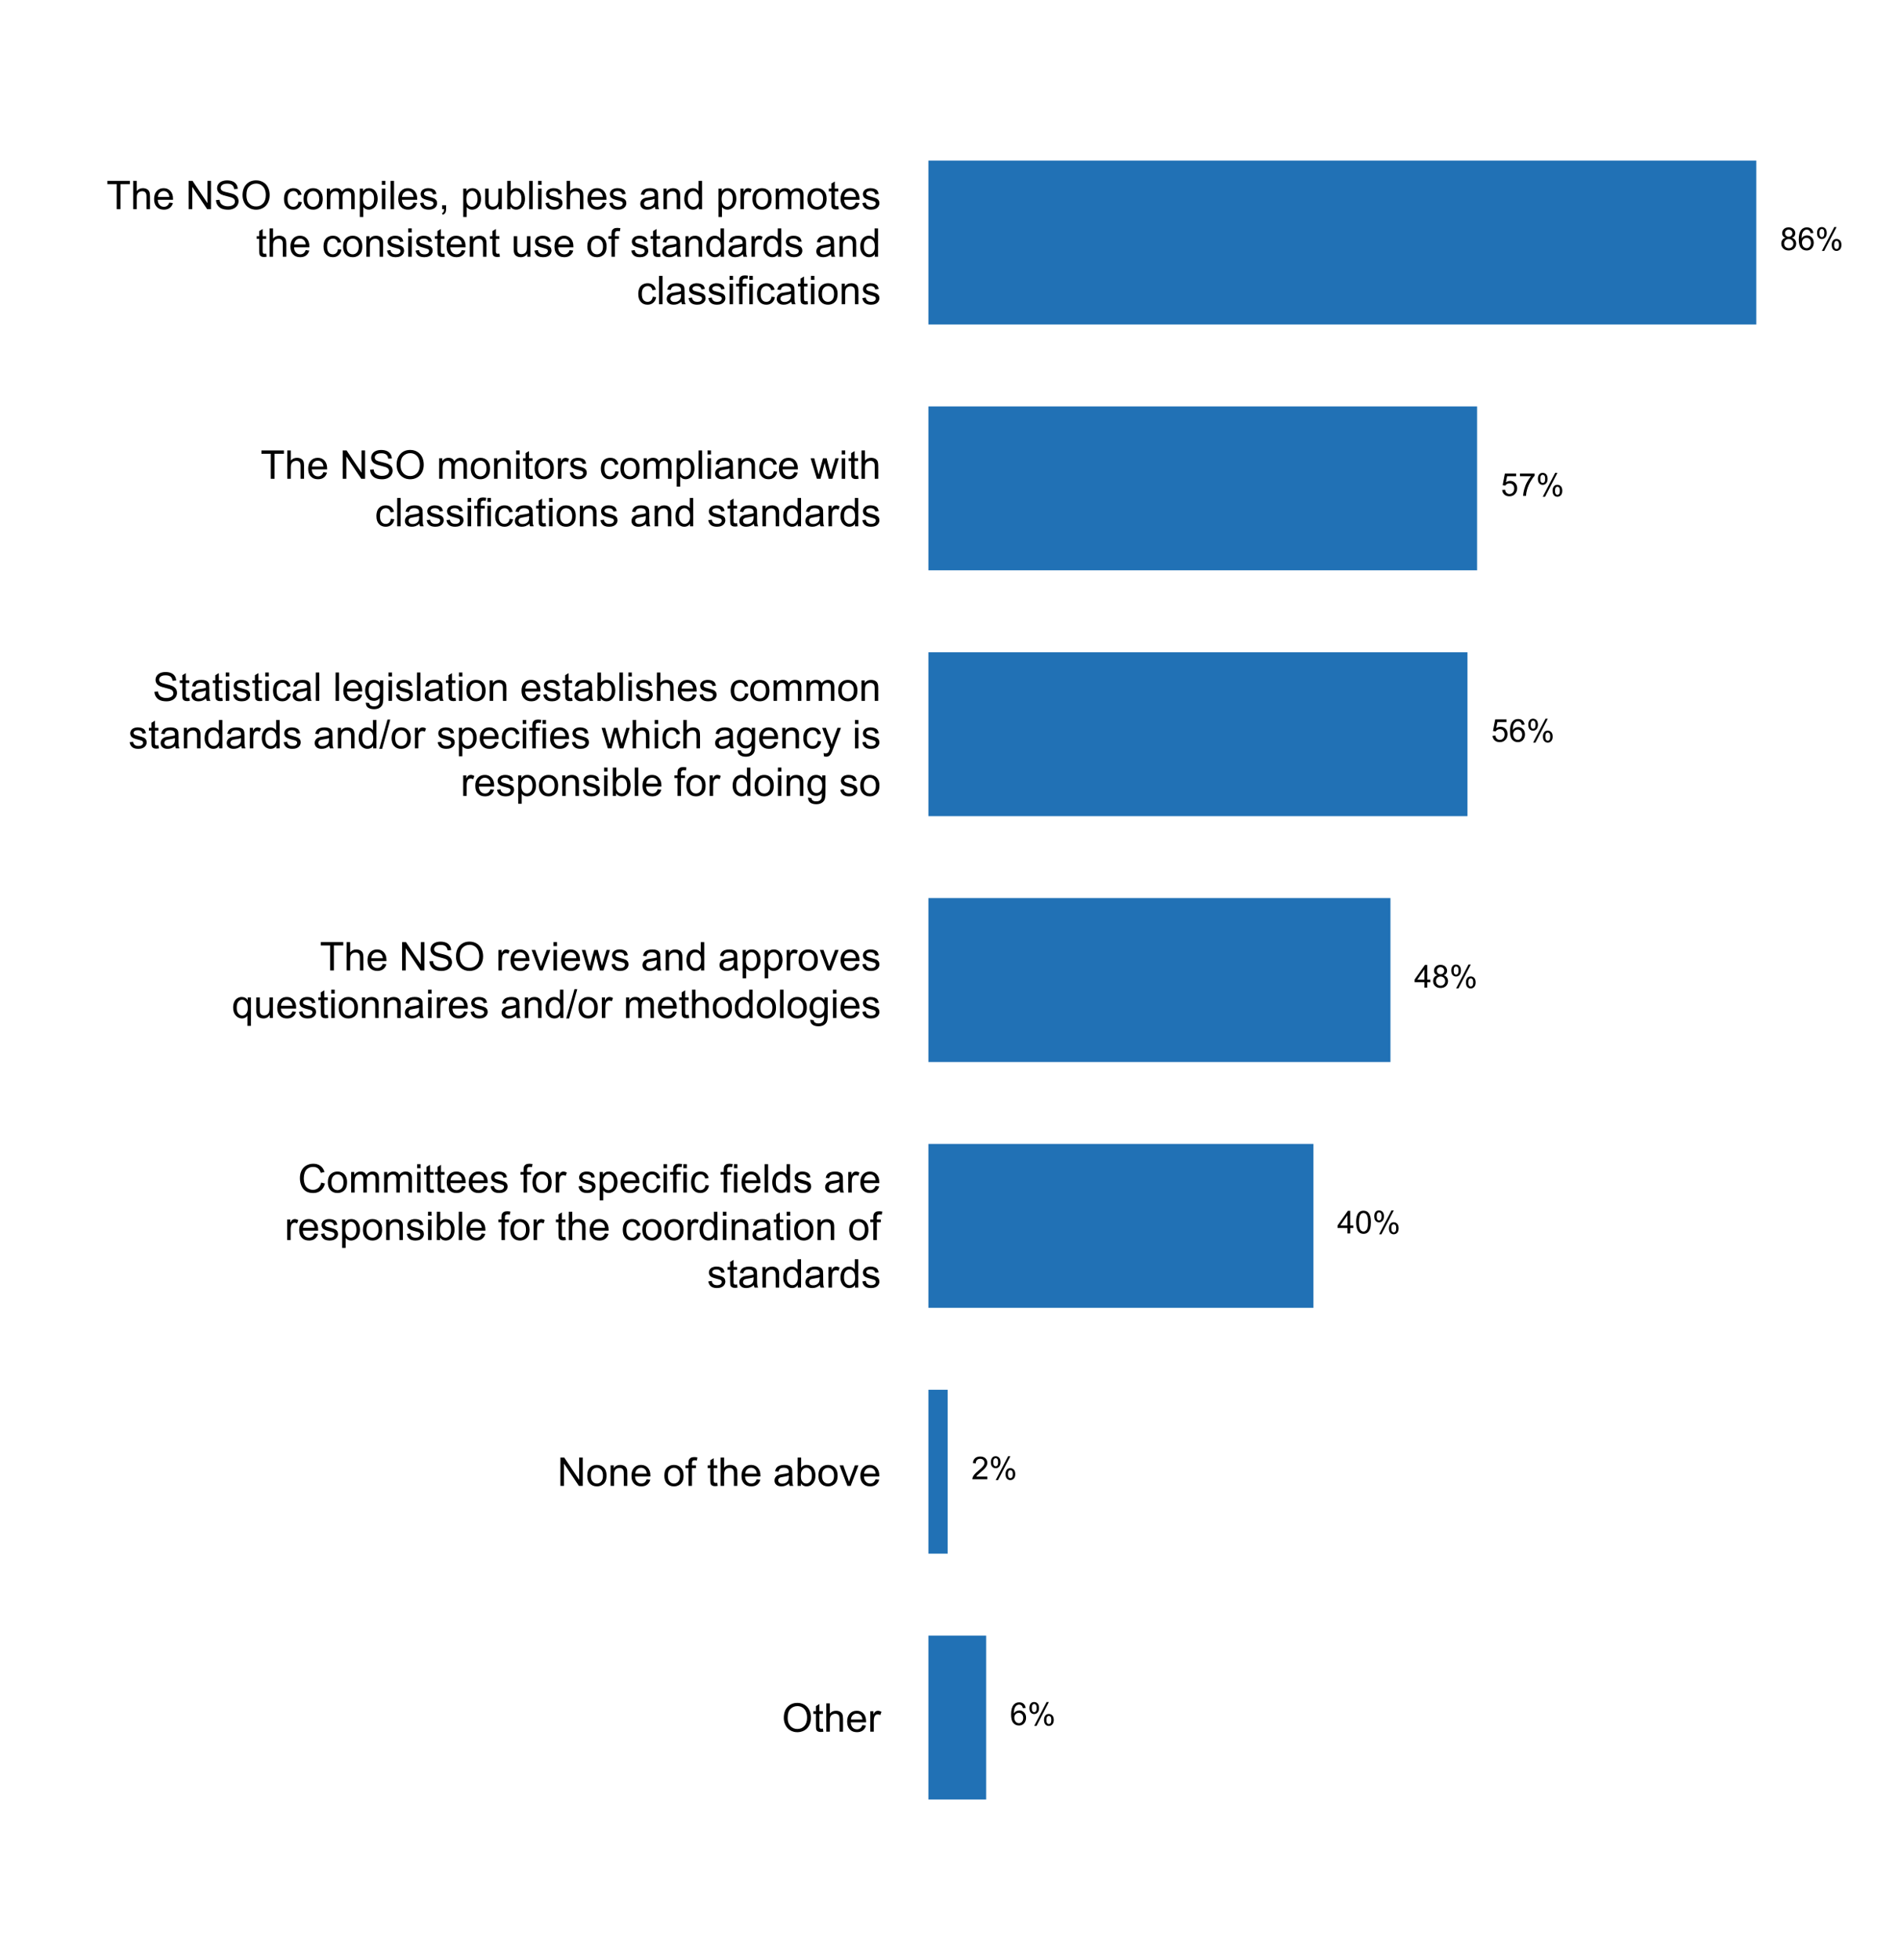 <?xml version="1.0" encoding="UTF-8"?>
<svg xmlns="http://www.w3.org/2000/svg" xmlns:xlink="http://www.w3.org/1999/xlink" width="576pt" height="594pt" viewBox="0 0 576 594" version="1.1">
<defs>
<g>
<symbol overflow="visible" id="glyph0-0">
<path style="stroke:none;" d="M 1.5 0 L 1.5 -7.5 L 7.5 -7.5 L 7.5 0 Z M 1.688 -0.188 L 7.312 -0.188 L 7.312 -7.312 L 1.688 -7.312 Z M 1.688 -0.188 "/>
</symbol>
<symbol overflow="visible" id="glyph0-1">
<path style="stroke:none;" d="M 0.578 -4.184 C 0.574 -5.605 0.957 -6.719 1.727 -7.531 C 2.488 -8.336 3.477 -8.742 4.695 -8.742 C 5.484 -8.742 6.199 -8.551 6.836 -8.172 C 7.473 -7.793 7.957 -7.266 8.293 -6.586 C 8.625 -5.906 8.793 -5.137 8.797 -4.281 C 8.793 -3.41 8.617 -2.633 8.27 -1.945 C 7.914 -1.258 7.418 -0.734 6.773 -0.383 C 6.125 -0.027 5.43 0.145 4.688 0.148 C 3.879 0.145 3.156 -0.047 2.52 -0.438 C 1.879 -0.824 1.395 -1.359 1.07 -2.039 C 0.738 -2.715 0.574 -3.43 0.578 -4.184 Z M 1.75 -4.164 C 1.746 -3.129 2.023 -2.312 2.586 -1.719 C 3.141 -1.121 3.84 -0.824 4.68 -0.828 C 5.535 -0.824 6.238 -1.125 6.793 -1.73 C 7.344 -2.328 7.621 -3.184 7.625 -4.289 C 7.621 -4.984 7.504 -5.594 7.27 -6.117 C 7.031 -6.641 6.684 -7.043 6.23 -7.332 C 5.77 -7.617 5.262 -7.762 4.699 -7.766 C 3.895 -7.762 3.199 -7.484 2.621 -6.934 C 2.035 -6.379 1.746 -5.457 1.75 -4.164 Z M 1.75 -4.164 "/>
</symbol>
<symbol overflow="visible" id="glyph0-2">
<path style="stroke:none;" d="M 3.094 -0.945 L 3.246 -0.012 C 2.949 0.051 2.684 0.082 2.449 0.082 C 2.066 0.082 1.77 0.023 1.559 -0.098 C 1.348 -0.219 1.199 -0.379 1.113 -0.578 C 1.027 -0.773 0.984 -1.188 0.984 -1.82 L 0.984 -5.402 L 0.211 -5.402 L 0.211 -6.223 L 0.984 -6.223 L 0.984 -7.766 L 2.031 -8.398 L 2.031 -6.223 L 3.094 -6.223 L 3.094 -5.402 L 2.031 -5.402 L 2.031 -1.766 C 2.027 -1.461 2.047 -1.27 2.086 -1.184 C 2.125 -1.098 2.184 -1.027 2.27 -0.977 C 2.352 -0.926 2.473 -0.902 2.633 -0.902 C 2.742 -0.902 2.898 -0.914 3.094 -0.945 Z M 3.094 -0.945 "/>
</symbol>
<symbol overflow="visible" id="glyph0-3">
<path style="stroke:none;" d="M 0.789 0 L 0.789 -8.59 L 1.844 -8.59 L 1.844 -5.508 C 2.336 -6.078 2.957 -6.363 3.711 -6.363 C 4.164 -6.363 4.566 -6.27 4.91 -6.09 C 5.25 -5.906 5.492 -5.656 5.641 -5.34 C 5.785 -5.016 5.859 -4.551 5.859 -3.945 L 5.859 0 L 4.805 0 L 4.805 -3.945 C 4.805 -4.469 4.688 -4.852 4.461 -5.094 C 4.227 -5.328 3.906 -5.449 3.492 -5.453 C 3.18 -5.449 2.883 -5.367 2.609 -5.211 C 2.328 -5.047 2.133 -4.828 2.02 -4.551 C 1.898 -4.273 1.84 -3.891 1.844 -3.406 L 1.844 0 Z M 0.789 0 "/>
</symbol>
<symbol overflow="visible" id="glyph0-4">
<path style="stroke:none;" d="M 5.051 -2.004 L 6.141 -1.867 C 5.969 -1.23 5.648 -0.738 5.184 -0.387 C 4.719 -0.035 4.125 0.141 3.406 0.141 C 2.492 0.141 1.77 -0.137 1.238 -0.699 C 0.699 -1.254 0.434 -2.043 0.438 -3.059 C 0.434 -4.105 0.703 -4.918 1.246 -5.496 C 1.781 -6.074 2.48 -6.363 3.344 -6.363 C 4.176 -6.363 4.855 -6.078 5.383 -5.512 C 5.91 -4.945 6.176 -4.148 6.176 -3.125 C 6.176 -3.059 6.172 -2.965 6.172 -2.844 L 1.531 -2.844 C 1.562 -2.156 1.758 -1.633 2.109 -1.27 C 2.457 -0.906 2.891 -0.727 3.41 -0.727 C 3.797 -0.727 4.125 -0.828 4.402 -1.031 C 4.672 -1.234 4.891 -1.559 5.051 -2.004 Z M 1.586 -3.711 L 5.062 -3.711 C 5.016 -4.227 4.883 -4.621 4.664 -4.887 C 4.328 -5.293 3.891 -5.496 3.359 -5.496 C 2.871 -5.496 2.465 -5.332 2.137 -5.008 C 1.805 -4.684 1.621 -4.25 1.586 -3.711 Z M 1.586 -3.711 "/>
</symbol>
<symbol overflow="visible" id="glyph0-5">
<path style="stroke:none;" d="M 0.781 0 L 0.781 -6.223 L 1.727 -6.223 L 1.727 -5.281 C 1.969 -5.719 2.191 -6.012 2.398 -6.152 C 2.602 -6.293 2.828 -6.363 3.078 -6.363 C 3.43 -6.363 3.793 -6.25 4.16 -6.023 L 3.797 -5.047 C 3.539 -5.195 3.281 -5.273 3.023 -5.273 C 2.793 -5.273 2.586 -5.203 2.402 -5.066 C 2.215 -4.926 2.082 -4.734 2.008 -4.488 C 1.891 -4.113 1.832 -3.703 1.836 -3.258 L 1.836 0 Z M 0.781 0 "/>
</symbol>
<symbol overflow="visible" id="glyph0-6">
<path style="stroke:none;" d="M 0.914 0 L 0.914 -8.59 L 2.078 -8.59 L 6.594 -1.844 L 6.594 -8.59 L 7.68 -8.59 L 7.68 0 L 6.516 0 L 2.004 -6.75 L 2.004 0 Z M 0.914 0 "/>
</symbol>
<symbol overflow="visible" id="glyph0-7">
<path style="stroke:none;" d="M 0.398 -3.109 C 0.398 -4.262 0.719 -5.117 1.359 -5.672 C 1.895 -6.133 2.547 -6.363 3.316 -6.363 C 4.172 -6.363 4.871 -6.082 5.414 -5.52 C 5.953 -4.957 6.223 -4.184 6.227 -3.199 C 6.223 -2.398 6.102 -1.766 5.867 -1.309 C 5.625 -0.848 5.277 -0.492 4.82 -0.238 C 4.359 0.016 3.859 0.141 3.316 0.141 C 2.441 0.141 1.734 -0.137 1.203 -0.695 C 0.664 -1.254 0.398 -2.059 0.398 -3.109 Z M 1.484 -3.109 C 1.48 -2.309 1.656 -1.711 2.004 -1.32 C 2.348 -0.922 2.785 -0.727 3.316 -0.727 C 3.84 -0.727 4.273 -0.926 4.621 -1.324 C 4.969 -1.723 5.145 -2.328 5.145 -3.148 C 5.145 -3.914 4.969 -4.496 4.617 -4.895 C 4.266 -5.289 3.832 -5.488 3.316 -5.492 C 2.785 -5.488 2.348 -5.293 2.004 -4.898 C 1.656 -4.5 1.48 -3.902 1.484 -3.109 Z M 1.484 -3.109 "/>
</symbol>
<symbol overflow="visible" id="glyph0-8">
<path style="stroke:none;" d="M 0.789 0 L 0.789 -6.223 L 1.742 -6.223 L 1.742 -5.336 C 2.195 -6.02 2.855 -6.363 3.719 -6.363 C 4.09 -6.363 4.434 -6.293 4.754 -6.16 C 5.066 -6.023 5.305 -5.848 5.461 -5.633 C 5.617 -5.41 5.727 -5.152 5.789 -4.852 C 5.828 -4.656 5.848 -4.312 5.848 -3.828 L 5.848 0 L 4.793 0 L 4.793 -3.785 C 4.793 -4.215 4.75 -4.535 4.668 -4.75 C 4.586 -4.961 4.441 -5.129 4.234 -5.258 C 4.023 -5.383 3.777 -5.449 3.5 -5.449 C 3.047 -5.449 2.66 -5.305 2.332 -5.02 C 2.004 -4.734 1.84 -4.195 1.844 -3.398 L 1.844 0 Z M 0.789 0 "/>
</symbol>
<symbol overflow="visible" id="glyph0-9">
<path style="stroke:none;" d=""/>
</symbol>
<symbol overflow="visible" id="glyph0-10">
<path style="stroke:none;" d="M 1.043 0 L 1.043 -5.402 L 0.109 -5.402 L 0.109 -6.223 L 1.043 -6.223 L 1.043 -6.883 C 1.043 -7.301 1.078 -7.613 1.156 -7.816 C 1.25 -8.09 1.43 -8.309 1.688 -8.48 C 1.945 -8.645 2.305 -8.73 2.766 -8.734 C 3.062 -8.73 3.391 -8.695 3.75 -8.633 L 3.594 -7.711 C 3.371 -7.75 3.164 -7.77 2.969 -7.77 C 2.648 -7.77 2.422 -7.699 2.293 -7.562 C 2.156 -7.426 2.09 -7.172 2.094 -6.797 L 2.094 -6.223 L 3.305 -6.223 L 3.305 -5.402 L 2.094 -5.402 L 2.094 0 Z M 1.043 0 "/>
</symbol>
<symbol overflow="visible" id="glyph0-11">
<path style="stroke:none;" d="M 4.852 -0.766 C 4.461 -0.434 4.082 -0.199 3.723 -0.062 C 3.355 0.074 2.969 0.141 2.562 0.141 C 1.875 0.141 1.352 -0.023 0.984 -0.359 C 0.617 -0.688 0.434 -1.117 0.434 -1.641 C 0.434 -1.945 0.5 -2.223 0.641 -2.473 C 0.777 -2.723 0.961 -2.926 1.188 -3.082 C 1.41 -3.234 1.664 -3.348 1.945 -3.43 C 2.152 -3.477 2.465 -3.531 2.883 -3.586 C 3.734 -3.688 4.359 -3.809 4.766 -3.949 C 4.766 -4.09 4.77 -4.18 4.77 -4.227 C 4.77 -4.648 4.668 -4.953 4.469 -5.133 C 4.199 -5.371 3.801 -5.488 3.27 -5.492 C 2.77 -5.488 2.402 -5.402 2.168 -5.23 C 1.934 -5.055 1.758 -4.746 1.648 -4.305 L 0.617 -4.445 C 0.707 -4.887 0.863 -5.242 1.078 -5.516 C 1.289 -5.781 1.598 -5.992 2.008 -6.141 C 2.41 -6.289 2.883 -6.363 3.422 -6.363 C 3.953 -6.363 4.383 -6.301 4.715 -6.176 C 5.047 -6.051 5.293 -5.891 5.449 -5.703 C 5.605 -5.512 5.715 -5.273 5.777 -4.984 C 5.809 -4.805 5.824 -4.48 5.828 -4.016 L 5.828 -2.609 C 5.824 -1.625 5.848 -1.004 5.895 -0.746 C 5.941 -0.484 6.031 -0.238 6.164 0 L 5.062 0 C 4.953 -0.219 4.883 -0.473 4.852 -0.766 Z M 4.766 -3.125 C 4.375 -2.965 3.801 -2.832 3.039 -2.727 C 2.605 -2.66 2.301 -2.59 2.121 -2.516 C 1.941 -2.434 1.801 -2.32 1.703 -2.172 C 1.605 -2.02 1.559 -1.852 1.559 -1.672 C 1.559 -1.387 1.664 -1.152 1.875 -0.969 C 2.086 -0.777 2.398 -0.684 2.812 -0.688 C 3.219 -0.684 3.578 -0.773 3.895 -0.953 C 4.211 -1.129 4.445 -1.371 4.594 -1.68 C 4.707 -1.918 4.762 -2.27 4.766 -2.734 Z M 4.766 -3.125 "/>
</symbol>
<symbol overflow="visible" id="glyph0-12">
<path style="stroke:none;" d="M 1.766 0 L 0.785 0 L 0.785 -8.59 L 1.84 -8.59 L 1.84 -5.523 C 2.285 -6.082 2.852 -6.363 3.547 -6.363 C 3.922 -6.363 4.285 -6.285 4.629 -6.129 C 4.973 -5.973 5.254 -5.754 5.473 -5.48 C 5.691 -5.199 5.863 -4.863 5.992 -4.469 C 6.113 -4.074 6.176 -3.652 6.18 -3.203 C 6.176 -2.137 5.914 -1.312 5.391 -0.73 C 4.863 -0.148 4.23 0.141 3.492 0.141 C 2.758 0.141 2.18 -0.164 1.766 -0.781 Z M 1.75 -3.156 C 1.746 -2.41 1.848 -1.871 2.055 -1.539 C 2.387 -0.996 2.836 -0.727 3.406 -0.727 C 3.859 -0.727 4.258 -0.926 4.598 -1.328 C 4.93 -1.727 5.098 -2.324 5.102 -3.117 C 5.098 -3.93 4.938 -4.527 4.617 -4.914 C 4.297 -5.301 3.906 -5.496 3.453 -5.496 C 2.984 -5.496 2.586 -5.293 2.254 -4.895 C 1.914 -4.492 1.746 -3.914 1.75 -3.156 Z M 1.75 -3.156 "/>
</symbol>
<symbol overflow="visible" id="glyph0-13">
<path style="stroke:none;" d="M 2.52 0 L 0.152 -6.223 L 1.266 -6.223 L 2.602 -2.496 C 2.746 -2.09 2.879 -1.672 3 -1.242 C 3.094 -1.57 3.223 -1.965 3.391 -2.426 L 4.773 -6.223 L 5.859 -6.223 L 3.504 0 Z M 2.52 0 "/>
</symbol>
<symbol overflow="visible" id="glyph0-14">
<path style="stroke:none;" d="M 7.055 -3.012 L 8.191 -2.727 C 7.953 -1.789 7.523 -1.078 6.906 -0.586 C 6.285 -0.098 5.527 0.145 4.633 0.148 C 3.707 0.145 2.953 -0.039 2.375 -0.418 C 1.793 -0.793 1.352 -1.34 1.051 -2.055 C 0.746 -2.77 0.598 -3.539 0.598 -4.359 C 0.598 -5.254 0.766 -6.031 1.109 -6.699 C 1.449 -7.363 1.938 -7.871 2.57 -8.215 C 3.199 -8.559 3.895 -8.73 4.652 -8.734 C 5.512 -8.73 6.234 -8.512 6.82 -8.078 C 7.406 -7.637 7.812 -7.023 8.047 -6.234 L 6.926 -5.969 C 6.723 -6.59 6.434 -7.047 6.059 -7.336 C 5.68 -7.621 5.203 -7.762 4.629 -7.766 C 3.969 -7.762 3.414 -7.605 2.973 -7.289 C 2.527 -6.969 2.219 -6.543 2.039 -6.012 C 1.859 -5.48 1.77 -4.93 1.77 -4.367 C 1.77 -3.633 1.875 -2.996 2.086 -2.449 C 2.297 -1.902 2.629 -1.496 3.082 -1.23 C 3.531 -0.961 4.016 -0.824 4.539 -0.828 C 5.176 -0.824 5.715 -1.008 6.156 -1.379 C 6.598 -1.742 6.898 -2.289 7.055 -3.012 Z M 7.055 -3.012 "/>
</symbol>
<symbol overflow="visible" id="glyph0-15">
<path style="stroke:none;" d="M 0.789 0 L 0.789 -6.223 L 1.734 -6.223 L 1.734 -5.352 C 1.93 -5.648 2.188 -5.895 2.512 -6.082 C 2.836 -6.27 3.207 -6.363 3.621 -6.363 C 4.082 -6.363 4.457 -6.266 4.754 -6.074 C 5.043 -5.883 5.254 -5.617 5.379 -5.273 C 5.871 -6 6.512 -6.363 7.301 -6.363 C 7.918 -6.363 8.391 -6.191 8.723 -5.848 C 9.055 -5.504 9.223 -4.977 9.223 -4.273 L 9.223 0 L 8.172 0 L 8.172 -3.922 C 8.168 -4.34 8.133 -4.645 8.07 -4.832 C 8 -5.016 7.879 -5.164 7.699 -5.277 C 7.52 -5.391 7.309 -5.449 7.066 -5.449 C 6.629 -5.449 6.266 -5.301 5.977 -5.012 C 5.688 -4.719 5.543 -4.254 5.543 -3.617 L 5.543 0 L 4.488 0 L 4.488 -4.043 C 4.488 -4.512 4.402 -4.863 4.23 -5.098 C 4.059 -5.332 3.777 -5.449 3.387 -5.449 C 3.09 -5.449 2.812 -5.371 2.562 -5.215 C 2.309 -5.059 2.129 -4.828 2.016 -4.527 C 1.898 -4.227 1.84 -3.793 1.844 -3.227 L 1.844 0 Z M 0.789 0 "/>
</symbol>
<symbol overflow="visible" id="glyph0-16">
<path style="stroke:none;" d="M 0.797 -7.375 L 0.797 -8.59 L 1.852 -8.59 L 1.852 -7.375 Z M 0.797 0 L 0.797 -6.223 L 1.852 -6.223 L 1.852 0 Z M 0.797 0 "/>
</symbol>
<symbol overflow="visible" id="glyph0-17">
<path style="stroke:none;" d="M 0.367 -1.859 L 1.414 -2.023 C 1.469 -1.602 1.633 -1.281 1.902 -1.059 C 2.168 -0.836 2.543 -0.727 3.023 -0.727 C 3.508 -0.727 3.867 -0.824 4.102 -1.023 C 4.336 -1.219 4.453 -1.449 4.453 -1.719 C 4.453 -1.953 4.348 -2.141 4.141 -2.281 C 3.996 -2.371 3.637 -2.492 3.062 -2.637 C 2.289 -2.832 1.754 -3 1.457 -3.145 C 1.156 -3.285 0.93 -3.48 0.777 -3.734 C 0.621 -3.984 0.543 -4.266 0.547 -4.57 C 0.543 -4.844 0.605 -5.098 0.734 -5.34 C 0.859 -5.574 1.035 -5.773 1.254 -5.93 C 1.418 -6.047 1.641 -6.148 1.926 -6.234 C 2.207 -6.32 2.512 -6.363 2.836 -6.363 C 3.324 -6.363 3.75 -6.293 4.121 -6.152 C 4.488 -6.012 4.762 -5.82 4.938 -5.578 C 5.113 -5.336 5.234 -5.016 5.305 -4.617 L 4.273 -4.477 C 4.223 -4.797 4.086 -5.047 3.863 -5.227 C 3.637 -5.406 3.32 -5.496 2.914 -5.496 C 2.426 -5.496 2.082 -5.414 1.875 -5.254 C 1.664 -5.094 1.559 -4.906 1.562 -4.695 C 1.559 -4.555 1.602 -4.434 1.695 -4.324 C 1.773 -4.211 1.91 -4.117 2.098 -4.043 C 2.203 -4.004 2.512 -3.914 3.031 -3.773 C 3.773 -3.574 4.293 -3.41 4.59 -3.285 C 4.879 -3.156 5.113 -2.973 5.285 -2.73 C 5.453 -2.488 5.535 -2.188 5.539 -1.828 C 5.535 -1.477 5.434 -1.145 5.23 -0.832 C 5.023 -0.52 4.727 -0.277 4.34 -0.113 C 3.953 0.059 3.516 0.141 3.031 0.141 C 2.219 0.141 1.602 -0.027 1.18 -0.363 C 0.754 -0.699 0.484 -1.195 0.367 -1.859 Z M 0.367 -1.859 "/>
</symbol>
<symbol overflow="visible" id="glyph0-18">
<path style="stroke:none;" d="M 0.789 2.383 L 0.789 -6.223 L 1.75 -6.223 L 1.75 -5.414 C 1.977 -5.73 2.234 -5.965 2.52 -6.125 C 2.801 -6.281 3.145 -6.363 3.555 -6.363 C 4.082 -6.363 4.551 -6.227 4.961 -5.953 C 5.363 -5.68 5.672 -5.293 5.883 -4.793 C 6.09 -4.293 6.191 -3.746 6.195 -3.156 C 6.191 -2.52 6.078 -1.945 5.852 -1.438 C 5.621 -0.922 5.289 -0.531 4.855 -0.266 C 4.418 0.008 3.961 0.141 3.48 0.141 C 3.129 0.141 2.812 0.066 2.535 -0.082 C 2.254 -0.23 2.023 -0.418 1.844 -0.645 L 1.844 2.383 Z M 1.746 -3.078 C 1.746 -2.273 1.906 -1.684 2.23 -1.301 C 2.555 -0.918 2.949 -0.727 3.41 -0.727 C 3.879 -0.727 4.277 -0.922 4.613 -1.32 C 4.945 -1.711 5.113 -2.328 5.117 -3.164 C 5.113 -3.953 4.949 -4.547 4.625 -4.945 C 4.297 -5.34 3.91 -5.535 3.457 -5.539 C 3.004 -5.535 2.605 -5.324 2.262 -4.906 C 1.918 -4.484 1.746 -3.875 1.746 -3.078 Z M 1.746 -3.078 "/>
</symbol>
<symbol overflow="visible" id="glyph0-19">
<path style="stroke:none;" d="M 4.852 -2.281 L 5.891 -2.145 C 5.773 -1.426 5.484 -0.863 5.02 -0.465 C 4.551 -0.059 3.977 0.141 3.297 0.141 C 2.445 0.141 1.762 -0.137 1.246 -0.695 C 0.727 -1.25 0.469 -2.047 0.469 -3.086 C 0.469 -3.754 0.578 -4.344 0.801 -4.852 C 1.023 -5.355 1.363 -5.73 1.816 -5.984 C 2.27 -6.234 2.766 -6.363 3.305 -6.363 C 3.98 -6.363 4.531 -6.191 4.965 -5.848 C 5.391 -5.504 5.668 -5.02 5.789 -4.395 L 4.766 -4.234 C 4.664 -4.652 4.492 -4.969 4.246 -5.18 C 3.996 -5.391 3.695 -5.496 3.344 -5.496 C 2.809 -5.496 2.379 -5.305 2.051 -4.922 C 1.719 -4.539 1.551 -3.938 1.555 -3.117 C 1.551 -2.281 1.711 -1.672 2.035 -1.293 C 2.352 -0.914 2.77 -0.727 3.289 -0.727 C 3.695 -0.727 4.043 -0.852 4.324 -1.105 C 4.602 -1.359 4.777 -1.75 4.852 -2.281 Z M 4.852 -2.281 "/>
</symbol>
<symbol overflow="visible" id="glyph0-20">
<path style="stroke:none;" d="M 0.766 0 L 0.766 -8.59 L 1.82 -8.59 L 1.82 0 Z M 0.766 0 "/>
</symbol>
<symbol overflow="visible" id="glyph0-21">
<path style="stroke:none;" d="M 4.828 0 L 4.828 -0.785 C 4.43 -0.168 3.848 0.141 3.086 0.141 C 2.59 0.141 2.133 0.004 1.719 -0.27 C 1.297 -0.543 0.977 -0.922 0.75 -1.414 C 0.523 -1.898 0.41 -2.465 0.41 -3.105 C 0.41 -3.727 0.512 -4.289 0.719 -4.797 C 0.926 -5.301 1.238 -5.688 1.652 -5.957 C 2.066 -6.227 2.527 -6.363 3.039 -6.363 C 3.41 -6.363 3.746 -6.281 4.043 -6.125 C 4.336 -5.965 4.574 -5.762 4.758 -5.508 L 4.758 -8.59 L 5.805 -8.59 L 5.805 0 Z M 1.492 -3.105 C 1.488 -2.309 1.656 -1.711 1.996 -1.316 C 2.328 -0.922 2.727 -0.727 3.188 -0.727 C 3.648 -0.727 4.039 -0.914 4.359 -1.293 C 4.68 -1.668 4.84 -2.242 4.844 -3.016 C 4.84 -3.867 4.676 -4.492 4.352 -4.895 C 4.02 -5.289 3.617 -5.488 3.141 -5.492 C 2.672 -5.488 2.277 -5.297 1.965 -4.918 C 1.645 -4.531 1.488 -3.93 1.492 -3.105 Z M 1.492 -3.105 "/>
</symbol>
<symbol overflow="visible" id="glyph0-22">
<path style="stroke:none;" d="M 3.109 0 L 3.109 -7.578 L 0.281 -7.578 L 0.281 -8.59 L 7.09 -8.59 L 7.09 -7.578 L 4.25 -7.578 L 4.25 0 Z M 3.109 0 "/>
</symbol>
<symbol overflow="visible" id="glyph0-23">
<path style="stroke:none;" d="M 0.539 -2.758 L 1.609 -2.852 C 1.66 -2.422 1.777 -2.07 1.965 -1.797 C 2.145 -1.52 2.434 -1.297 2.828 -1.129 C 3.215 -0.957 3.656 -0.871 4.148 -0.875 C 4.578 -0.871 4.961 -0.938 5.297 -1.066 C 5.629 -1.191 5.875 -1.367 6.039 -1.594 C 6.199 -1.82 6.281 -2.066 6.281 -2.332 C 6.281 -2.598 6.203 -2.832 6.047 -3.035 C 5.891 -3.238 5.633 -3.406 5.273 -3.547 C 5.043 -3.633 4.531 -3.773 3.746 -3.965 C 2.953 -4.152 2.402 -4.332 2.086 -4.5 C 1.672 -4.711 1.363 -4.977 1.168 -5.297 C 0.965 -5.617 0.867 -5.973 0.867 -6.367 C 0.867 -6.801 0.988 -7.207 1.234 -7.582 C 1.48 -7.957 1.84 -8.242 2.312 -8.441 C 2.785 -8.633 3.312 -8.73 3.891 -8.734 C 4.523 -8.73 5.082 -8.629 5.574 -8.426 C 6.059 -8.223 6.434 -7.922 6.695 -7.523 C 6.957 -7.125 7.098 -6.672 7.117 -6.172 L 6.031 -6.086 C 5.969 -6.629 5.77 -7.039 5.434 -7.316 C 5.094 -7.594 4.598 -7.734 3.938 -7.734 C 3.25 -7.734 2.746 -7.605 2.434 -7.355 C 2.113 -7.098 1.957 -6.797 1.961 -6.445 C 1.957 -6.137 2.07 -5.883 2.297 -5.684 C 2.516 -5.48 3.086 -5.273 4.012 -5.07 C 4.934 -4.859 5.566 -4.68 5.914 -4.523 C 6.41 -4.293 6.781 -4 7.02 -3.648 C 7.254 -3.293 7.371 -2.887 7.375 -2.426 C 7.371 -1.969 7.242 -1.535 6.984 -1.133 C 6.723 -0.727 6.344 -0.414 5.855 -0.188 C 5.363 0.035 4.812 0.145 4.203 0.148 C 3.422 0.145 2.77 0.035 2.246 -0.191 C 1.719 -0.414 1.309 -0.754 1.012 -1.215 C 0.711 -1.668 0.555 -2.184 0.539 -2.758 Z M 0.539 -2.758 "/>
</symbol>
<symbol overflow="visible" id="glyph0-24">
<path style="stroke:none;" d="M 1.938 0 L 0.035 -6.223 L 1.125 -6.223 L 2.117 -2.633 L 2.484 -1.297 C 2.5 -1.359 2.605 -1.789 2.805 -2.578 L 3.797 -6.223 L 4.883 -6.223 L 5.812 -2.613 L 6.125 -1.422 L 6.48 -2.625 L 7.547 -6.223 L 8.57 -6.223 L 6.625 0 L 5.531 0 L 4.539 -3.727 L 4.301 -4.789 L 3.039 0 Z M 1.938 0 "/>
</symbol>
<symbol overflow="visible" id="glyph0-25">
<path style="stroke:none;" d="M 4.758 2.383 L 4.758 -0.664 C 4.594 -0.43 4.363 -0.238 4.066 -0.086 C 3.77 0.066 3.457 0.141 3.129 0.141 C 2.391 0.141 1.754 -0.152 1.223 -0.742 C 0.688 -1.332 0.422 -2.141 0.422 -3.172 C 0.422 -3.793 0.527 -4.355 0.746 -4.852 C 0.957 -5.344 1.273 -5.719 1.688 -5.977 C 2.102 -6.234 2.555 -6.363 3.047 -6.363 C 3.816 -6.363 4.422 -6.039 4.863 -5.391 L 4.863 -6.223 L 5.812 -6.223 L 5.812 2.383 Z M 1.508 -3.129 C 1.504 -2.328 1.672 -1.727 2.012 -1.328 C 2.344 -0.926 2.746 -0.727 3.219 -0.727 C 3.664 -0.727 4.051 -0.914 4.375 -1.297 C 4.699 -1.672 4.863 -2.254 4.863 -3.035 C 4.863 -3.863 4.691 -4.484 4.348 -4.902 C 4.004 -5.32 3.602 -5.531 3.148 -5.531 C 2.688 -5.531 2.301 -5.336 1.984 -4.949 C 1.664 -4.559 1.504 -3.953 1.508 -3.129 Z M 1.508 -3.129 "/>
</symbol>
<symbol overflow="visible" id="glyph0-26">
<path style="stroke:none;" d="M 4.867 0 L 4.867 -0.914 C 4.379 -0.211 3.723 0.141 2.895 0.141 C 2.527 0.141 2.184 0.07 1.867 -0.07 C 1.547 -0.211 1.309 -0.387 1.156 -0.602 C 1 -0.812 0.895 -1.074 0.832 -1.383 C 0.785 -1.59 0.762 -1.918 0.766 -2.367 L 0.766 -6.223 L 1.82 -6.223 L 1.82 -2.773 C 1.816 -2.219 1.84 -1.848 1.887 -1.656 C 1.949 -1.379 2.09 -1.16 2.309 -1.004 C 2.523 -0.84 2.789 -0.762 3.105 -0.766 C 3.418 -0.762 3.715 -0.844 3.996 -1.008 C 4.273 -1.172 4.469 -1.391 4.586 -1.672 C 4.699 -1.949 4.758 -2.355 4.758 -2.891 L 4.758 -6.223 L 5.812 -6.223 L 5.812 0 Z M 4.867 0 "/>
</symbol>
<symbol overflow="visible" id="glyph0-27">
<path style="stroke:none;" d="M 0 0.148 L 2.492 -8.734 L 3.336 -8.734 L 0.852 0.148 Z M 0 0.148 "/>
</symbol>
<symbol overflow="visible" id="glyph0-28">
<path style="stroke:none;" d="M 0.598 0.516 L 1.625 0.668 C 1.664 0.98 1.785 1.211 1.98 1.359 C 2.242 1.555 2.598 1.652 3.055 1.652 C 3.539 1.652 3.918 1.555 4.184 1.359 C 4.449 1.164 4.629 0.891 4.723 0.539 C 4.777 0.324 4.801 -0.125 4.797 -0.812 C 4.336 -0.27 3.762 0 3.078 0 C 2.219 0 1.559 -0.309 1.09 -0.926 C 0.621 -1.543 0.387 -2.281 0.387 -3.148 C 0.387 -3.738 0.492 -4.285 0.707 -4.789 C 0.922 -5.289 1.234 -5.68 1.645 -5.953 C 2.051 -6.227 2.531 -6.363 3.082 -6.363 C 3.816 -6.363 4.422 -6.066 4.898 -5.473 L 4.898 -6.223 L 5.871 -6.223 L 5.871 -0.844 C 5.871 0.125 5.77 0.809 5.574 1.215 C 5.375 1.613 5.062 1.934 4.637 2.172 C 4.207 2.402 3.684 2.52 3.059 2.523 C 2.316 2.52 1.715 2.352 1.258 2.023 C 0.801 1.688 0.582 1.188 0.598 0.516 Z M 1.469 -3.223 C 1.465 -2.406 1.629 -1.809 1.957 -1.438 C 2.281 -1.059 2.688 -0.871 3.176 -0.875 C 3.66 -0.871 4.066 -1.059 4.395 -1.434 C 4.723 -1.805 4.887 -2.391 4.887 -3.188 C 4.887 -3.945 4.715 -4.52 4.379 -4.91 C 4.039 -5.297 3.633 -5.488 3.156 -5.492 C 2.684 -5.488 2.285 -5.297 1.961 -4.918 C 1.629 -4.535 1.465 -3.973 1.469 -3.223 Z M 1.469 -3.223 "/>
</symbol>
<symbol overflow="visible" id="glyph0-29">
<path style="stroke:none;" d="M 0.742 2.398 L 0.625 1.406 C 0.855 1.469 1.059 1.5 1.23 1.5 C 1.465 1.5 1.652 1.461 1.793 1.383 C 1.934 1.305 2.047 1.195 2.141 1.055 C 2.203 0.949 2.312 0.688 2.461 0.27 C 2.48 0.207 2.512 0.121 2.555 0.012 L 0.195 -6.223 L 1.328 -6.223 L 2.625 -2.617 C 2.789 -2.16 2.938 -1.68 3.078 -1.18 C 3.195 -1.66 3.34 -2.133 3.508 -2.594 L 4.84 -6.223 L 5.895 -6.223 L 3.527 0.105 C 3.273 0.789 3.074 1.258 2.938 1.516 C 2.746 1.863 2.531 2.117 2.293 2.281 C 2.047 2.438 1.758 2.52 1.422 2.523 C 1.215 2.52 0.988 2.477 0.742 2.398 Z M 0.742 2.398 "/>
</symbol>
<symbol overflow="visible" id="glyph0-30">
<path style="stroke:none;" d="M 1.066 0 L 1.066 -1.203 L 2.266 -1.203 L 2.266 0 C 2.262 0.441 2.184 0.797 2.031 1.07 C 1.871 1.34 1.625 1.551 1.289 1.699 L 0.996 1.25 C 1.215 1.148 1.379 1.004 1.488 0.816 C 1.594 0.621 1.652 0.352 1.664 0 Z M 1.066 0 "/>
</symbol>
<symbol overflow="visible" id="glyph1-0">
<path style="stroke:none;" d="M 1.199 0 L 1.199 -6 L 6 -6 L 6 0 Z M 1.352 -0.148 L 5.852 -0.148 L 5.852 -5.852 L 1.352 -5.852 Z M 1.352 -0.148 "/>
</symbol>
<symbol overflow="visible" id="glyph1-1">
<path style="stroke:none;" d="M 4.777 -5.188 L 3.938 -5.125 C 3.859 -5.453 3.75 -5.691 3.617 -5.844 C 3.387 -6.082 3.105 -6.203 2.773 -6.207 C 2.5 -6.203 2.266 -6.129 2.066 -5.98 C 1.797 -5.785 1.586 -5.504 1.438 -5.133 C 1.281 -4.758 1.203 -4.227 1.199 -3.543 C 1.398 -3.852 1.648 -4.082 1.945 -4.23 C 2.238 -4.379 2.543 -4.453 2.867 -4.457 C 3.426 -4.453 3.906 -4.246 4.305 -3.836 C 4.699 -3.418 4.898 -2.883 4.898 -2.23 C 4.898 -1.797 4.805 -1.395 4.617 -1.027 C 4.43 -0.652 4.172 -0.371 3.852 -0.176 C 3.523 0.02 3.156 0.117 2.746 0.117 C 2.039 0.117 1.465 -0.141 1.023 -0.656 C 0.578 -1.172 0.355 -2.023 0.359 -3.215 C 0.355 -4.539 0.602 -5.504 1.098 -6.113 C 1.52 -6.633 2.098 -6.895 2.828 -6.898 C 3.363 -6.895 3.805 -6.746 4.152 -6.445 C 4.496 -6.141 4.703 -5.719 4.777 -5.188 Z M 1.332 -2.227 C 1.328 -1.934 1.391 -1.652 1.516 -1.391 C 1.637 -1.121 1.809 -0.922 2.035 -0.785 C 2.254 -0.645 2.488 -0.574 2.734 -0.578 C 3.086 -0.574 3.391 -0.719 3.648 -1.008 C 3.902 -1.293 4.031 -1.684 4.035 -2.18 C 4.031 -2.652 3.906 -3.023 3.656 -3.301 C 3.402 -3.57 3.082 -3.707 2.699 -3.711 C 2.316 -3.707 1.992 -3.57 1.73 -3.301 C 1.461 -3.023 1.328 -2.668 1.332 -2.227 Z M 1.332 -2.227 "/>
</symbol>
<symbol overflow="visible" id="glyph1-2">
<path style="stroke:none;" d="M 0.559 -5.223 C 0.555 -5.707 0.68 -6.125 0.926 -6.473 C 1.172 -6.812 1.527 -6.984 2 -6.988 C 2.43 -6.984 2.789 -6.832 3.07 -6.527 C 3.352 -6.219 3.492 -5.766 3.496 -5.172 C 3.492 -4.586 3.348 -4.137 3.066 -3.824 C 2.777 -3.508 2.426 -3.352 2.012 -3.355 C 1.59 -3.352 1.246 -3.508 0.973 -3.82 C 0.695 -4.129 0.555 -4.594 0.559 -5.223 Z M 2.023 -6.406 C 1.812 -6.402 1.641 -6.312 1.5 -6.133 C 1.359 -5.949 1.289 -5.617 1.293 -5.137 C 1.289 -4.695 1.359 -4.387 1.504 -4.207 C 1.641 -4.027 1.812 -3.938 2.023 -3.938 C 2.234 -3.938 2.41 -4.027 2.551 -4.207 C 2.688 -4.387 2.758 -4.719 2.762 -5.203 C 2.758 -5.645 2.688 -5.953 2.551 -6.137 C 2.406 -6.312 2.23 -6.402 2.023 -6.406 Z M 2.031 0.254 L 5.789 -6.988 L 6.473 -6.988 L 2.727 0.254 Z M 5 -1.613 C 4.996 -2.102 5.121 -2.52 5.371 -2.863 C 5.617 -3.203 5.977 -3.375 6.449 -3.379 C 6.879 -3.375 7.234 -3.223 7.52 -2.918 C 7.801 -2.609 7.945 -2.156 7.945 -1.562 C 7.945 -0.977 7.801 -0.527 7.516 -0.215 C 7.227 0.098 6.871 0.25 6.453 0.254 C 6.035 0.25 5.691 0.098 5.414 -0.211 C 5.137 -0.523 4.996 -0.988 5 -1.613 Z M 6.473 -2.797 C 6.258 -2.793 6.082 -2.703 5.945 -2.523 C 5.805 -2.34 5.734 -2.008 5.738 -1.527 C 5.734 -1.086 5.805 -0.777 5.949 -0.598 C 6.086 -0.418 6.262 -0.328 6.469 -0.328 C 6.684 -0.328 6.859 -0.418 7 -0.598 C 7.137 -0.777 7.207 -1.109 7.211 -1.594 C 7.207 -2.035 7.137 -2.344 7 -2.527 C 6.855 -2.703 6.68 -2.793 6.473 -2.797 Z M 6.473 -2.797 "/>
</symbol>
<symbol overflow="visible" id="glyph1-3">
<path style="stroke:none;" d="M 4.832 -0.812 L 4.832 0 L 0.289 0 C 0.281 -0.203 0.316 -0.398 0.391 -0.586 C 0.504 -0.895 0.688 -1.199 0.945 -1.5 C 1.195 -1.797 1.562 -2.141 2.047 -2.539 C 2.789 -3.148 3.297 -3.637 3.562 -3.996 C 3.824 -4.352 3.953 -4.688 3.957 -5.012 C 3.953 -5.34 3.836 -5.621 3.598 -5.855 C 3.355 -6.082 3.043 -6.199 2.664 -6.203 C 2.254 -6.199 1.93 -6.078 1.688 -5.836 C 1.441 -5.59 1.316 -5.25 1.316 -4.824 L 0.449 -4.914 C 0.508 -5.559 0.73 -6.051 1.121 -6.391 C 1.504 -6.727 2.023 -6.895 2.68 -6.898 C 3.336 -6.895 3.859 -6.715 4.246 -6.352 C 4.629 -5.984 4.82 -5.531 4.824 -4.992 C 4.82 -4.715 4.766 -4.441 4.652 -4.18 C 4.539 -3.91 4.352 -3.633 4.094 -3.34 C 3.832 -3.047 3.398 -2.645 2.793 -2.133 C 2.285 -1.707 1.961 -1.418 1.816 -1.266 C 1.672 -1.113 1.551 -0.961 1.461 -0.812 Z M 4.832 -0.812 "/>
</symbol>
<symbol overflow="visible" id="glyph1-4">
<path style="stroke:none;" d="M 3.102 0 L 3.102 -1.645 L 0.121 -1.645 L 0.121 -2.418 L 3.258 -6.871 L 3.945 -6.871 L 3.945 -2.418 L 4.875 -2.418 L 4.875 -1.645 L 3.945 -1.645 L 3.945 0 Z M 3.102 -2.418 L 3.102 -5.516 L 0.953 -2.418 Z M 3.102 -2.418 "/>
</symbol>
<symbol overflow="visible" id="glyph1-5">
<path style="stroke:none;" d="M 0.398 -3.391 C 0.398 -4.199 0.48 -4.852 0.648 -5.352 C 0.812 -5.844 1.062 -6.227 1.395 -6.496 C 1.723 -6.762 2.137 -6.895 2.641 -6.898 C 3.004 -6.895 3.328 -6.82 3.609 -6.676 C 3.887 -6.523 4.113 -6.312 4.297 -6.035 C 4.477 -5.754 4.621 -5.41 4.723 -5.012 C 4.824 -4.605 4.875 -4.066 4.879 -3.391 C 4.875 -2.582 4.793 -1.93 4.629 -1.438 C 4.465 -0.938 4.215 -0.555 3.887 -0.289 C 3.555 -0.016 3.141 0.117 2.641 0.117 C 1.973 0.117 1.453 -0.117 1.078 -0.594 C 0.625 -1.164 0.398 -2.098 0.398 -3.391 Z M 1.266 -3.391 C 1.266 -2.258 1.395 -1.508 1.66 -1.137 C 1.922 -0.762 2.25 -0.574 2.641 -0.578 C 3.023 -0.574 3.348 -0.762 3.613 -1.141 C 3.875 -1.512 4.008 -2.262 4.012 -3.391 C 4.008 -4.52 3.875 -5.27 3.613 -5.645 C 3.348 -6.012 3.02 -6.199 2.629 -6.203 C 2.238 -6.199 1.93 -6.035 1.703 -5.711 C 1.41 -5.289 1.266 -4.516 1.266 -3.391 Z M 1.266 -3.391 "/>
</symbol>
<symbol overflow="visible" id="glyph1-6">
<path style="stroke:none;" d="M 1.695 -3.727 C 1.344 -3.852 1.086 -4.031 0.918 -4.273 C 0.746 -4.508 0.66 -4.793 0.664 -5.129 C 0.66 -5.625 0.84 -6.047 1.203 -6.387 C 1.559 -6.727 2.039 -6.895 2.641 -6.898 C 3.238 -6.895 3.719 -6.723 4.086 -6.375 C 4.449 -6.027 4.633 -5.602 4.637 -5.105 C 4.633 -4.781 4.551 -4.504 4.383 -4.27 C 4.215 -4.031 3.961 -3.852 3.625 -3.727 C 4.043 -3.586 4.363 -3.363 4.586 -3.059 C 4.805 -2.754 4.914 -2.387 4.918 -1.965 C 4.914 -1.371 4.707 -0.879 4.293 -0.48 C 3.875 -0.082 3.328 0.117 2.652 0.117 C 1.973 0.117 1.426 -0.082 1.012 -0.484 C 0.594 -0.883 0.387 -1.383 0.391 -1.988 C 0.387 -2.43 0.5 -2.805 0.73 -3.109 C 0.953 -3.41 1.273 -3.617 1.695 -3.727 Z M 1.527 -5.156 C 1.523 -4.828 1.629 -4.562 1.84 -4.359 C 2.051 -4.152 2.32 -4.047 2.656 -4.051 C 2.977 -4.047 3.246 -4.148 3.457 -4.355 C 3.664 -4.559 3.766 -4.812 3.77 -5.109 C 3.766 -5.418 3.66 -5.676 3.445 -5.891 C 3.23 -6.098 2.965 -6.203 2.648 -6.207 C 2.324 -6.203 2.055 -6.102 1.844 -5.895 C 1.629 -5.688 1.523 -5.441 1.527 -5.156 Z M 1.258 -1.984 C 1.254 -1.738 1.309 -1.504 1.426 -1.281 C 1.535 -1.055 1.707 -0.883 1.934 -0.762 C 2.16 -0.637 2.402 -0.574 2.664 -0.578 C 3.062 -0.574 3.395 -0.703 3.66 -0.965 C 3.922 -1.223 4.055 -1.551 4.055 -1.953 C 4.055 -2.355 3.918 -2.691 3.648 -2.961 C 3.375 -3.223 3.035 -3.355 2.633 -3.359 C 2.234 -3.355 1.906 -3.227 1.648 -2.965 C 1.383 -2.703 1.254 -2.375 1.258 -1.984 Z M 1.258 -1.984 "/>
</symbol>
<symbol overflow="visible" id="glyph1-7">
<path style="stroke:none;" d="M 0.398 -1.801 L 1.285 -1.875 C 1.348 -1.441 1.5 -1.117 1.742 -0.902 C 1.977 -0.684 2.266 -0.574 2.605 -0.578 C 3.008 -0.574 3.352 -0.727 3.637 -1.035 C 3.914 -1.34 4.055 -1.746 4.059 -2.254 C 4.055 -2.734 3.918 -3.113 3.652 -3.395 C 3.379 -3.668 3.027 -3.809 2.594 -3.812 C 2.316 -3.809 2.07 -3.746 1.855 -3.625 C 1.633 -3.5 1.461 -3.34 1.34 -3.145 L 0.547 -3.25 L 1.215 -6.777 L 4.633 -6.777 L 4.633 -5.973 L 1.891 -5.973 L 1.52 -4.125 C 1.926 -4.41 2.359 -4.551 2.816 -4.555 C 3.414 -4.551 3.922 -4.344 4.336 -3.93 C 4.746 -3.512 4.949 -2.977 4.953 -2.328 C 4.949 -1.703 4.77 -1.168 4.41 -0.719 C 3.969 -0.16 3.367 0.117 2.605 0.117 C 1.977 0.117 1.465 -0.055 1.074 -0.406 C 0.676 -0.754 0.453 -1.219 0.398 -1.801 Z M 0.398 -1.801 "/>
</symbol>
<symbol overflow="visible" id="glyph1-8">
<path style="stroke:none;" d="M 0.453 -5.973 L 0.453 -6.781 L 4.902 -6.781 L 4.902 -6.125 C 4.461 -5.656 4.027 -5.039 3.602 -4.27 C 3.168 -3.496 2.836 -2.703 2.605 -1.891 C 2.434 -1.312 2.324 -0.684 2.281 0 L 1.414 0 C 1.422 -0.539 1.531 -1.191 1.734 -1.961 C 1.938 -2.723 2.227 -3.461 2.609 -4.176 C 2.984 -4.883 3.391 -5.48 3.82 -5.973 Z M 0.453 -5.973 "/>
</symbol>
</g>
</defs>
<g id="surface106">
<rect x="0" y="0" width="576" height="594" style="fill:rgb(100%,100%,100%);fill-opacity:1;stroke:none;"/>
<path style=" stroke:none;fill-rule:nonzero;fill:rgb(12.941%,44.314%,70.98%);fill-opacity:1;" d="M 281.453 545.332 L 298.961 545.332 L 298.961 495.664 L 281.453 495.664 Z M 281.453 545.332 "/>
<path style=" stroke:none;fill-rule:nonzero;fill:rgb(12.941%,44.314%,70.98%);fill-opacity:1;" d="M 281.453 470.832 L 287.289 470.832 L 287.289 421.164 L 281.453 421.164 Z M 281.453 470.832 "/>
<path style=" stroke:none;fill-rule:nonzero;fill:rgb(12.941%,44.314%,70.98%);fill-opacity:1;" d="M 281.453 396.332 L 398.18 396.332 L 398.18 346.664 L 281.453 346.664 Z M 281.453 396.332 "/>
<path style=" stroke:none;fill-rule:nonzero;fill:rgb(12.941%,44.314%,70.98%);fill-opacity:1;" d="M 281.453 321.832 L 421.527 321.832 L 421.527 272.164 L 281.453 272.164 Z M 281.453 321.832 "/>
<path style=" stroke:none;fill-rule:nonzero;fill:rgb(12.941%,44.314%,70.98%);fill-opacity:1;" d="M 281.453 247.332 L 444.871 247.332 L 444.871 197.664 L 281.453 197.664 Z M 281.453 247.332 "/>
<path style=" stroke:none;fill-rule:nonzero;fill:rgb(12.941%,44.314%,70.98%);fill-opacity:1;" d="M 281.453 172.832 L 447.789 172.832 L 447.789 123.164 L 281.453 123.164 Z M 281.453 172.832 "/>
<path style=" stroke:none;fill-rule:nonzero;fill:rgb(12.941%,44.314%,70.98%);fill-opacity:1;" d="M 281.453 98.332 L 532.418 98.332 L 532.418 48.664 L 281.453 48.664 Z M 281.453 98.332 "/>
<g style="fill:rgb(0%,0%,0%);fill-opacity:1;">
  <use xlink:href="#glyph0-1" x="237.043" y="524.797"/>
  <use xlink:href="#glyph0-2" x="246.377" y="524.797"/>
  <use xlink:href="#glyph0-3" x="249.711" y="524.797"/>
  <use xlink:href="#glyph0-4" x="256.385" y="524.797"/>
  <use xlink:href="#glyph0-5" x="263.059" y="524.797"/>
</g>
<g style="fill:rgb(0%,0%,0%);fill-opacity:1;">
  <use xlink:href="#glyph0-6" x="168.98" y="450.297"/>
  <use xlink:href="#glyph0-7" x="177.646" y="450.297"/>
  <use xlink:href="#glyph0-8" x="184.32" y="450.297"/>
  <use xlink:href="#glyph0-4" x="190.994" y="450.297"/>
  <use xlink:href="#glyph0-9" x="197.668" y="450.297"/>
  <use xlink:href="#glyph0-7" x="201.002" y="450.297"/>
  <use xlink:href="#glyph0-10" x="207.676" y="450.297"/>
  <use xlink:href="#glyph0-9" x="211.01" y="450.297"/>
  <use xlink:href="#glyph0-2" x="214.344" y="450.297"/>
  <use xlink:href="#glyph0-3" x="217.678" y="450.297"/>
  <use xlink:href="#glyph0-4" x="224.352" y="450.297"/>
  <use xlink:href="#glyph0-9" x="231.025" y="450.297"/>
  <use xlink:href="#glyph0-11" x="234.359" y="450.297"/>
  <use xlink:href="#glyph0-12" x="241.033" y="450.297"/>
  <use xlink:href="#glyph0-7" x="247.707" y="450.297"/>
  <use xlink:href="#glyph0-13" x="254.381" y="450.297"/>
  <use xlink:href="#glyph0-4" x="260.381" y="450.297"/>
</g>
<g style="fill:rgb(0%,0%,0%);fill-opacity:1;">
  <use xlink:href="#glyph0-14" x="90.328" y="361.395"/>
  <use xlink:href="#glyph0-7" x="98.994" y="361.395"/>
  <use xlink:href="#glyph0-15" x="105.668" y="361.395"/>
  <use xlink:href="#glyph0-15" x="115.664" y="361.395"/>
  <use xlink:href="#glyph0-16" x="125.66" y="361.395"/>
  <use xlink:href="#glyph0-2" x="128.326" y="361.395"/>
  <use xlink:href="#glyph0-2" x="131.66" y="361.395"/>
  <use xlink:href="#glyph0-4" x="134.994" y="361.395"/>
  <use xlink:href="#glyph0-4" x="141.668" y="361.395"/>
  <use xlink:href="#glyph0-17" x="148.342" y="361.395"/>
  <use xlink:href="#glyph0-9" x="154.342" y="361.395"/>
  <use xlink:href="#glyph0-10" x="157.676" y="361.395"/>
  <use xlink:href="#glyph0-7" x="161.01" y="361.395"/>
  <use xlink:href="#glyph0-5" x="167.684" y="361.395"/>
  <use xlink:href="#glyph0-9" x="171.68" y="361.395"/>
  <use xlink:href="#glyph0-17" x="175.014" y="361.395"/>
  <use xlink:href="#glyph0-18" x="181.014" y="361.395"/>
  <use xlink:href="#glyph0-4" x="187.688" y="361.395"/>
  <use xlink:href="#glyph0-19" x="194.361" y="361.395"/>
  <use xlink:href="#glyph0-16" x="200.361" y="361.395"/>
  <use xlink:href="#glyph0-10" x="203.027" y="361.395"/>
  <use xlink:href="#glyph0-16" x="206.361" y="361.395"/>
  <use xlink:href="#glyph0-19" x="209.027" y="361.395"/>
  <use xlink:href="#glyph0-9" x="215.027" y="361.395"/>
  <use xlink:href="#glyph0-10" x="218.361" y="361.395"/>
  <use xlink:href="#glyph0-16" x="221.695" y="361.395"/>
  <use xlink:href="#glyph0-4" x="224.361" y="361.395"/>
  <use xlink:href="#glyph0-20" x="231.035" y="361.395"/>
  <use xlink:href="#glyph0-21" x="233.701" y="361.395"/>
  <use xlink:href="#glyph0-17" x="240.375" y="361.395"/>
  <use xlink:href="#glyph0-9" x="246.375" y="361.395"/>
  <use xlink:href="#glyph0-11" x="249.709" y="361.395"/>
  <use xlink:href="#glyph0-5" x="256.383" y="361.395"/>
  <use xlink:href="#glyph0-4" x="260.379" y="361.395"/>
</g>
<g style="fill:rgb(0%,0%,0%);fill-opacity:1;">
  <use xlink:href="#glyph0-5" x="86.273" y="375.797"/>
  <use xlink:href="#glyph0-4" x="90.27" y="375.797"/>
  <use xlink:href="#glyph0-17" x="96.943" y="375.797"/>
  <use xlink:href="#glyph0-18" x="102.943" y="375.797"/>
  <use xlink:href="#glyph0-7" x="109.617" y="375.797"/>
  <use xlink:href="#glyph0-8" x="116.291" y="375.797"/>
  <use xlink:href="#glyph0-17" x="122.965" y="375.797"/>
  <use xlink:href="#glyph0-16" x="128.965" y="375.797"/>
  <use xlink:href="#glyph0-12" x="131.631" y="375.797"/>
  <use xlink:href="#glyph0-20" x="138.305" y="375.797"/>
  <use xlink:href="#glyph0-4" x="140.971" y="375.797"/>
  <use xlink:href="#glyph0-9" x="147.645" y="375.797"/>
  <use xlink:href="#glyph0-10" x="150.979" y="375.797"/>
  <use xlink:href="#glyph0-7" x="154.312" y="375.797"/>
  <use xlink:href="#glyph0-5" x="160.986" y="375.797"/>
  <use xlink:href="#glyph0-9" x="164.982" y="375.797"/>
  <use xlink:href="#glyph0-2" x="168.316" y="375.797"/>
  <use xlink:href="#glyph0-3" x="171.65" y="375.797"/>
  <use xlink:href="#glyph0-4" x="178.324" y="375.797"/>
  <use xlink:href="#glyph0-9" x="184.998" y="375.797"/>
  <use xlink:href="#glyph0-19" x="188.332" y="375.797"/>
  <use xlink:href="#glyph0-7" x="194.332" y="375.797"/>
  <use xlink:href="#glyph0-7" x="201.006" y="375.797"/>
  <use xlink:href="#glyph0-5" x="207.68" y="375.797"/>
  <use xlink:href="#glyph0-21" x="211.676" y="375.797"/>
  <use xlink:href="#glyph0-16" x="218.35" y="375.797"/>
  <use xlink:href="#glyph0-8" x="221.016" y="375.797"/>
  <use xlink:href="#glyph0-11" x="227.689" y="375.797"/>
  <use xlink:href="#glyph0-2" x="234.363" y="375.797"/>
  <use xlink:href="#glyph0-16" x="237.697" y="375.797"/>
  <use xlink:href="#glyph0-7" x="240.363" y="375.797"/>
  <use xlink:href="#glyph0-8" x="247.037" y="375.797"/>
  <use xlink:href="#glyph0-9" x="253.711" y="375.797"/>
  <use xlink:href="#glyph0-7" x="257.045" y="375.797"/>
  <use xlink:href="#glyph0-10" x="263.719" y="375.797"/>
</g>
<g style="fill:rgb(0%,0%,0%);fill-opacity:1;">
  <use xlink:href="#glyph0-17" x="214.355" y="390.195"/>
  <use xlink:href="#glyph0-2" x="220.355" y="390.195"/>
  <use xlink:href="#glyph0-11" x="223.689" y="390.195"/>
  <use xlink:href="#glyph0-8" x="230.363" y="390.195"/>
  <use xlink:href="#glyph0-21" x="237.037" y="390.195"/>
  <use xlink:href="#glyph0-11" x="243.711" y="390.195"/>
  <use xlink:href="#glyph0-5" x="250.385" y="390.195"/>
  <use xlink:href="#glyph0-21" x="254.381" y="390.195"/>
  <use xlink:href="#glyph0-17" x="261.055" y="390.195"/>
</g>
<g style="fill:rgb(0%,0%,0%);fill-opacity:1;">
  <use xlink:href="#glyph0-22" x="96.977" y="294.094"/>
  <use xlink:href="#glyph0-3" x="104.307" y="294.094"/>
  <use xlink:href="#glyph0-4" x="110.98" y="294.094"/>
  <use xlink:href="#glyph0-9" x="117.654" y="294.094"/>
  <use xlink:href="#glyph0-6" x="120.988" y="294.094"/>
  <use xlink:href="#glyph0-23" x="129.654" y="294.094"/>
  <use xlink:href="#glyph0-1" x="137.658" y="294.094"/>
  <use xlink:href="#glyph0-9" x="146.992" y="294.094"/>
  <use xlink:href="#glyph0-5" x="150.326" y="294.094"/>
  <use xlink:href="#glyph0-4" x="154.322" y="294.094"/>
  <use xlink:href="#glyph0-13" x="160.996" y="294.094"/>
  <use xlink:href="#glyph0-16" x="166.996" y="294.094"/>
  <use xlink:href="#glyph0-4" x="169.662" y="294.094"/>
  <use xlink:href="#glyph0-24" x="176.336" y="294.094"/>
  <use xlink:href="#glyph0-17" x="185.002" y="294.094"/>
  <use xlink:href="#glyph0-9" x="191.002" y="294.094"/>
  <use xlink:href="#glyph0-11" x="194.336" y="294.094"/>
  <use xlink:href="#glyph0-8" x="201.01" y="294.094"/>
  <use xlink:href="#glyph0-21" x="207.684" y="294.094"/>
  <use xlink:href="#glyph0-9" x="214.357" y="294.094"/>
  <use xlink:href="#glyph0-11" x="217.691" y="294.094"/>
  <use xlink:href="#glyph0-18" x="224.365" y="294.094"/>
  <use xlink:href="#glyph0-18" x="231.039" y="294.094"/>
  <use xlink:href="#glyph0-5" x="237.713" y="294.094"/>
  <use xlink:href="#glyph0-7" x="241.709" y="294.094"/>
  <use xlink:href="#glyph0-13" x="248.383" y="294.094"/>
  <use xlink:href="#glyph0-4" x="254.383" y="294.094"/>
  <use xlink:href="#glyph0-17" x="261.057" y="294.094"/>
</g>
<g style="fill:rgb(0%,0%,0%);fill-opacity:1;">
  <use xlink:href="#glyph0-25" x="70.258" y="308.496"/>
  <use xlink:href="#glyph0-26" x="76.932" y="308.496"/>
  <use xlink:href="#glyph0-4" x="83.605" y="308.496"/>
  <use xlink:href="#glyph0-17" x="90.279" y="308.496"/>
  <use xlink:href="#glyph0-2" x="96.279" y="308.496"/>
  <use xlink:href="#glyph0-16" x="99.613" y="308.496"/>
  <use xlink:href="#glyph0-7" x="102.279" y="308.496"/>
  <use xlink:href="#glyph0-8" x="108.953" y="308.496"/>
  <use xlink:href="#glyph0-8" x="115.627" y="308.496"/>
  <use xlink:href="#glyph0-11" x="122.301" y="308.496"/>
  <use xlink:href="#glyph0-16" x="128.975" y="308.496"/>
  <use xlink:href="#glyph0-5" x="131.641" y="308.496"/>
  <use xlink:href="#glyph0-4" x="135.637" y="308.496"/>
  <use xlink:href="#glyph0-17" x="142.311" y="308.496"/>
  <use xlink:href="#glyph0-9" x="148.311" y="308.496"/>
  <use xlink:href="#glyph0-11" x="151.645" y="308.496"/>
  <use xlink:href="#glyph0-8" x="158.318" y="308.496"/>
  <use xlink:href="#glyph0-21" x="164.992" y="308.496"/>
  <use xlink:href="#glyph0-27" x="171.666" y="308.496"/>
  <use xlink:href="#glyph0-7" x="175" y="308.496"/>
  <use xlink:href="#glyph0-5" x="181.674" y="308.496"/>
  <use xlink:href="#glyph0-9" x="185.67" y="308.496"/>
  <use xlink:href="#glyph0-15" x="189.004" y="308.496"/>
  <use xlink:href="#glyph0-4" x="199" y="308.496"/>
  <use xlink:href="#glyph0-2" x="205.674" y="308.496"/>
  <use xlink:href="#glyph0-3" x="209.008" y="308.496"/>
  <use xlink:href="#glyph0-7" x="215.682" y="308.496"/>
  <use xlink:href="#glyph0-21" x="222.355" y="308.496"/>
  <use xlink:href="#glyph0-7" x="229.029" y="308.496"/>
  <use xlink:href="#glyph0-20" x="235.703" y="308.496"/>
  <use xlink:href="#glyph0-7" x="238.369" y="308.496"/>
  <use xlink:href="#glyph0-28" x="245.043" y="308.496"/>
  <use xlink:href="#glyph0-16" x="251.717" y="308.496"/>
  <use xlink:href="#glyph0-4" x="254.383" y="308.496"/>
  <use xlink:href="#glyph0-17" x="261.057" y="308.496"/>
</g>
<g style="fill:rgb(0%,0%,0%);fill-opacity:1;">
  <use xlink:href="#glyph0-23" x="46.285" y="212.395"/>
  <use xlink:href="#glyph0-2" x="54.289" y="212.395"/>
  <use xlink:href="#glyph0-11" x="57.623" y="212.395"/>
  <use xlink:href="#glyph0-2" x="64.297" y="212.395"/>
  <use xlink:href="#glyph0-16" x="67.631" y="212.395"/>
  <use xlink:href="#glyph0-17" x="70.297" y="212.395"/>
  <use xlink:href="#glyph0-2" x="76.297" y="212.395"/>
  <use xlink:href="#glyph0-16" x="79.631" y="212.395"/>
  <use xlink:href="#glyph0-19" x="82.297" y="212.395"/>
  <use xlink:href="#glyph0-11" x="88.297" y="212.395"/>
  <use xlink:href="#glyph0-20" x="94.971" y="212.395"/>
  <use xlink:href="#glyph0-9" x="97.637" y="212.395"/>
  <use xlink:href="#glyph0-20" x="100.971" y="212.395"/>
  <use xlink:href="#glyph0-4" x="103.637" y="212.395"/>
  <use xlink:href="#glyph0-28" x="110.311" y="212.395"/>
  <use xlink:href="#glyph0-16" x="116.984" y="212.395"/>
  <use xlink:href="#glyph0-17" x="119.65" y="212.395"/>
  <use xlink:href="#glyph0-20" x="125.65" y="212.395"/>
  <use xlink:href="#glyph0-11" x="128.316" y="212.395"/>
  <use xlink:href="#glyph0-2" x="134.99" y="212.395"/>
  <use xlink:href="#glyph0-16" x="138.324" y="212.395"/>
  <use xlink:href="#glyph0-7" x="140.99" y="212.395"/>
  <use xlink:href="#glyph0-8" x="147.664" y="212.395"/>
  <use xlink:href="#glyph0-9" x="154.338" y="212.395"/>
  <use xlink:href="#glyph0-4" x="157.672" y="212.395"/>
  <use xlink:href="#glyph0-17" x="164.346" y="212.395"/>
  <use xlink:href="#glyph0-2" x="170.346" y="212.395"/>
  <use xlink:href="#glyph0-11" x="173.68" y="212.395"/>
  <use xlink:href="#glyph0-12" x="180.354" y="212.395"/>
  <use xlink:href="#glyph0-20" x="187.027" y="212.395"/>
  <use xlink:href="#glyph0-16" x="189.693" y="212.395"/>
  <use xlink:href="#glyph0-17" x="192.359" y="212.395"/>
  <use xlink:href="#glyph0-3" x="198.359" y="212.395"/>
  <use xlink:href="#glyph0-4" x="205.033" y="212.395"/>
  <use xlink:href="#glyph0-17" x="211.707" y="212.395"/>
  <use xlink:href="#glyph0-9" x="217.707" y="212.395"/>
  <use xlink:href="#glyph0-19" x="221.041" y="212.395"/>
  <use xlink:href="#glyph0-7" x="227.041" y="212.395"/>
  <use xlink:href="#glyph0-15" x="233.715" y="212.395"/>
  <use xlink:href="#glyph0-15" x="243.711" y="212.395"/>
  <use xlink:href="#glyph0-7" x="253.707" y="212.395"/>
  <use xlink:href="#glyph0-8" x="260.381" y="212.395"/>
</g>
<g style="fill:rgb(0%,0%,0%);fill-opacity:1;">
  <use xlink:href="#glyph0-17" x="38.93" y="226.797"/>
  <use xlink:href="#glyph0-2" x="44.93" y="226.797"/>
  <use xlink:href="#glyph0-11" x="48.264" y="226.797"/>
  <use xlink:href="#glyph0-8" x="54.938" y="226.797"/>
  <use xlink:href="#glyph0-21" x="61.611" y="226.797"/>
  <use xlink:href="#glyph0-11" x="68.285" y="226.797"/>
  <use xlink:href="#glyph0-5" x="74.959" y="226.797"/>
  <use xlink:href="#glyph0-21" x="78.955" y="226.797"/>
  <use xlink:href="#glyph0-17" x="85.629" y="226.797"/>
  <use xlink:href="#glyph0-9" x="91.629" y="226.797"/>
  <use xlink:href="#glyph0-11" x="94.963" y="226.797"/>
  <use xlink:href="#glyph0-8" x="101.637" y="226.797"/>
  <use xlink:href="#glyph0-21" x="108.311" y="226.797"/>
  <use xlink:href="#glyph0-27" x="114.984" y="226.797"/>
  <use xlink:href="#glyph0-7" x="118.318" y="226.797"/>
  <use xlink:href="#glyph0-5" x="124.992" y="226.797"/>
  <use xlink:href="#glyph0-9" x="128.988" y="226.797"/>
  <use xlink:href="#glyph0-17" x="132.322" y="226.797"/>
  <use xlink:href="#glyph0-18" x="138.322" y="226.797"/>
  <use xlink:href="#glyph0-4" x="144.996" y="226.797"/>
  <use xlink:href="#glyph0-19" x="151.67" y="226.797"/>
  <use xlink:href="#glyph0-16" x="157.67" y="226.797"/>
  <use xlink:href="#glyph0-10" x="160.336" y="226.797"/>
  <use xlink:href="#glyph0-16" x="163.67" y="226.797"/>
  <use xlink:href="#glyph0-4" x="166.336" y="226.797"/>
  <use xlink:href="#glyph0-17" x="173.01" y="226.797"/>
  <use xlink:href="#glyph0-9" x="179.01" y="226.797"/>
  <use xlink:href="#glyph0-24" x="182.344" y="226.797"/>
  <use xlink:href="#glyph0-3" x="191.01" y="226.797"/>
  <use xlink:href="#glyph0-16" x="197.684" y="226.797"/>
  <use xlink:href="#glyph0-19" x="200.35" y="226.797"/>
  <use xlink:href="#glyph0-3" x="206.35" y="226.797"/>
  <use xlink:href="#glyph0-9" x="213.023" y="226.797"/>
  <use xlink:href="#glyph0-11" x="216.357" y="226.797"/>
  <use xlink:href="#glyph0-28" x="223.031" y="226.797"/>
  <use xlink:href="#glyph0-4" x="229.705" y="226.797"/>
  <use xlink:href="#glyph0-8" x="236.379" y="226.797"/>
  <use xlink:href="#glyph0-19" x="243.053" y="226.797"/>
  <use xlink:href="#glyph0-29" x="249.053" y="226.797"/>
  <use xlink:href="#glyph0-9" x="255.053" y="226.797"/>
  <use xlink:href="#glyph0-16" x="258.387" y="226.797"/>
  <use xlink:href="#glyph0-17" x="261.053" y="226.797"/>
</g>
<g style="fill:rgb(0%,0%,0%);fill-opacity:1;">
  <use xlink:href="#glyph0-5" x="139.641" y="241.195"/>
  <use xlink:href="#glyph0-4" x="143.637" y="241.195"/>
  <use xlink:href="#glyph0-17" x="150.311" y="241.195"/>
  <use xlink:href="#glyph0-18" x="156.311" y="241.195"/>
  <use xlink:href="#glyph0-7" x="162.984" y="241.195"/>
  <use xlink:href="#glyph0-8" x="169.658" y="241.195"/>
  <use xlink:href="#glyph0-17" x="176.332" y="241.195"/>
  <use xlink:href="#glyph0-16" x="182.332" y="241.195"/>
  <use xlink:href="#glyph0-12" x="184.998" y="241.195"/>
  <use xlink:href="#glyph0-20" x="191.672" y="241.195"/>
  <use xlink:href="#glyph0-4" x="194.338" y="241.195"/>
  <use xlink:href="#glyph0-9" x="201.012" y="241.195"/>
  <use xlink:href="#glyph0-10" x="204.346" y="241.195"/>
  <use xlink:href="#glyph0-7" x="207.68" y="241.195"/>
  <use xlink:href="#glyph0-5" x="214.354" y="241.195"/>
  <use xlink:href="#glyph0-9" x="218.35" y="241.195"/>
  <use xlink:href="#glyph0-21" x="221.684" y="241.195"/>
  <use xlink:href="#glyph0-7" x="228.357" y="241.195"/>
  <use xlink:href="#glyph0-16" x="235.031" y="241.195"/>
  <use xlink:href="#glyph0-8" x="237.697" y="241.195"/>
  <use xlink:href="#glyph0-28" x="244.371" y="241.195"/>
  <use xlink:href="#glyph0-9" x="251.045" y="241.195"/>
  <use xlink:href="#glyph0-17" x="254.379" y="241.195"/>
  <use xlink:href="#glyph0-7" x="260.379" y="241.195"/>
</g>
<g style="fill:rgb(0%,0%,0%);fill-opacity:1;">
  <use xlink:href="#glyph0-22" x="78.984" y="145.094"/>
  <use xlink:href="#glyph0-3" x="86.314" y="145.094"/>
  <use xlink:href="#glyph0-4" x="92.988" y="145.094"/>
  <use xlink:href="#glyph0-9" x="99.662" y="145.094"/>
  <use xlink:href="#glyph0-6" x="102.996" y="145.094"/>
  <use xlink:href="#glyph0-23" x="111.662" y="145.094"/>
  <use xlink:href="#glyph0-1" x="119.666" y="145.094"/>
  <use xlink:href="#glyph0-9" x="129" y="145.094"/>
  <use xlink:href="#glyph0-15" x="132.334" y="145.094"/>
  <use xlink:href="#glyph0-7" x="142.33" y="145.094"/>
  <use xlink:href="#glyph0-8" x="149.004" y="145.094"/>
  <use xlink:href="#glyph0-16" x="155.678" y="145.094"/>
  <use xlink:href="#glyph0-2" x="158.344" y="145.094"/>
  <use xlink:href="#glyph0-7" x="161.678" y="145.094"/>
  <use xlink:href="#glyph0-5" x="168.352" y="145.094"/>
  <use xlink:href="#glyph0-17" x="172.348" y="145.094"/>
  <use xlink:href="#glyph0-9" x="178.348" y="145.094"/>
  <use xlink:href="#glyph0-19" x="181.682" y="145.094"/>
  <use xlink:href="#glyph0-7" x="187.682" y="145.094"/>
  <use xlink:href="#glyph0-15" x="194.355" y="145.094"/>
  <use xlink:href="#glyph0-18" x="204.352" y="145.094"/>
  <use xlink:href="#glyph0-20" x="211.025" y="145.094"/>
  <use xlink:href="#glyph0-16" x="213.691" y="145.094"/>
  <use xlink:href="#glyph0-11" x="216.357" y="145.094"/>
  <use xlink:href="#glyph0-8" x="223.031" y="145.094"/>
  <use xlink:href="#glyph0-19" x="229.705" y="145.094"/>
  <use xlink:href="#glyph0-4" x="235.705" y="145.094"/>
  <use xlink:href="#glyph0-9" x="242.379" y="145.094"/>
  <use xlink:href="#glyph0-24" x="245.713" y="145.094"/>
  <use xlink:href="#glyph0-16" x="254.379" y="145.094"/>
  <use xlink:href="#glyph0-2" x="257.045" y="145.094"/>
  <use xlink:href="#glyph0-3" x="260.379" y="145.094"/>
</g>
<g style="fill:rgb(0%,0%,0%);fill-opacity:1;">
  <use xlink:href="#glyph0-19" x="113.641" y="159.496"/>
  <use xlink:href="#glyph0-20" x="119.641" y="159.496"/>
  <use xlink:href="#glyph0-11" x="122.307" y="159.496"/>
  <use xlink:href="#glyph0-17" x="128.98" y="159.496"/>
  <use xlink:href="#glyph0-17" x="134.98" y="159.496"/>
  <use xlink:href="#glyph0-16" x="140.98" y="159.496"/>
  <use xlink:href="#glyph0-10" x="143.646" y="159.496"/>
  <use xlink:href="#glyph0-16" x="146.98" y="159.496"/>
  <use xlink:href="#glyph0-19" x="149.646" y="159.496"/>
  <use xlink:href="#glyph0-11" x="155.646" y="159.496"/>
  <use xlink:href="#glyph0-2" x="162.32" y="159.496"/>
  <use xlink:href="#glyph0-16" x="165.654" y="159.496"/>
  <use xlink:href="#glyph0-7" x="168.32" y="159.496"/>
  <use xlink:href="#glyph0-8" x="174.994" y="159.496"/>
  <use xlink:href="#glyph0-17" x="181.668" y="159.496"/>
  <use xlink:href="#glyph0-9" x="187.668" y="159.496"/>
  <use xlink:href="#glyph0-11" x="191.002" y="159.496"/>
  <use xlink:href="#glyph0-8" x="197.676" y="159.496"/>
  <use xlink:href="#glyph0-21" x="204.35" y="159.496"/>
  <use xlink:href="#glyph0-9" x="211.023" y="159.496"/>
  <use xlink:href="#glyph0-17" x="214.357" y="159.496"/>
  <use xlink:href="#glyph0-2" x="220.357" y="159.496"/>
  <use xlink:href="#glyph0-11" x="223.691" y="159.496"/>
  <use xlink:href="#glyph0-8" x="230.365" y="159.496"/>
  <use xlink:href="#glyph0-21" x="237.039" y="159.496"/>
  <use xlink:href="#glyph0-11" x="243.713" y="159.496"/>
  <use xlink:href="#glyph0-5" x="250.387" y="159.496"/>
  <use xlink:href="#glyph0-21" x="254.383" y="159.496"/>
  <use xlink:href="#glyph0-17" x="261.057" y="159.496"/>
</g>
<g style="fill:rgb(0%,0%,0%);fill-opacity:1;">
  <use xlink:href="#glyph0-22" x="32.273" y="63.395"/>
  <use xlink:href="#glyph0-3" x="39.604" y="63.395"/>
  <use xlink:href="#glyph0-4" x="46.277" y="63.395"/>
  <use xlink:href="#glyph0-9" x="52.951" y="63.395"/>
  <use xlink:href="#glyph0-6" x="56.285" y="63.395"/>
  <use xlink:href="#glyph0-23" x="64.951" y="63.395"/>
  <use xlink:href="#glyph0-1" x="72.955" y="63.395"/>
  <use xlink:href="#glyph0-9" x="82.289" y="63.395"/>
  <use xlink:href="#glyph0-19" x="85.623" y="63.395"/>
  <use xlink:href="#glyph0-7" x="91.623" y="63.395"/>
  <use xlink:href="#glyph0-15" x="98.297" y="63.395"/>
  <use xlink:href="#glyph0-18" x="108.293" y="63.395"/>
  <use xlink:href="#glyph0-16" x="114.967" y="63.395"/>
  <use xlink:href="#glyph0-20" x="117.633" y="63.395"/>
  <use xlink:href="#glyph0-4" x="120.299" y="63.395"/>
  <use xlink:href="#glyph0-17" x="126.973" y="63.395"/>
  <use xlink:href="#glyph0-30" x="132.973" y="63.395"/>
  <use xlink:href="#glyph0-9" x="136.307" y="63.395"/>
  <use xlink:href="#glyph0-18" x="139.641" y="63.395"/>
  <use xlink:href="#glyph0-26" x="146.314" y="63.395"/>
  <use xlink:href="#glyph0-12" x="152.988" y="63.395"/>
  <use xlink:href="#glyph0-20" x="159.662" y="63.395"/>
  <use xlink:href="#glyph0-16" x="162.328" y="63.395"/>
  <use xlink:href="#glyph0-17" x="164.994" y="63.395"/>
  <use xlink:href="#glyph0-3" x="170.994" y="63.395"/>
  <use xlink:href="#glyph0-4" x="177.668" y="63.395"/>
  <use xlink:href="#glyph0-17" x="184.342" y="63.395"/>
  <use xlink:href="#glyph0-9" x="190.342" y="63.395"/>
  <use xlink:href="#glyph0-11" x="193.676" y="63.395"/>
  <use xlink:href="#glyph0-8" x="200.35" y="63.395"/>
  <use xlink:href="#glyph0-21" x="207.023" y="63.395"/>
  <use xlink:href="#glyph0-9" x="213.697" y="63.395"/>
  <use xlink:href="#glyph0-18" x="217.031" y="63.395"/>
  <use xlink:href="#glyph0-5" x="223.705" y="63.395"/>
  <use xlink:href="#glyph0-7" x="227.701" y="63.395"/>
  <use xlink:href="#glyph0-15" x="234.375" y="63.395"/>
  <use xlink:href="#glyph0-7" x="244.371" y="63.395"/>
  <use xlink:href="#glyph0-2" x="251.045" y="63.395"/>
  <use xlink:href="#glyph0-4" x="254.379" y="63.395"/>
  <use xlink:href="#glyph0-17" x="261.053" y="63.395"/>
</g>
<g style="fill:rgb(0%,0%,0%);fill-opacity:1;">
  <use xlink:href="#glyph0-2" x="77.598" y="77.797"/>
  <use xlink:href="#glyph0-3" x="80.932" y="77.797"/>
  <use xlink:href="#glyph0-4" x="87.605" y="77.797"/>
  <use xlink:href="#glyph0-9" x="94.279" y="77.797"/>
  <use xlink:href="#glyph0-19" x="97.613" y="77.797"/>
  <use xlink:href="#glyph0-7" x="103.613" y="77.797"/>
  <use xlink:href="#glyph0-8" x="110.287" y="77.797"/>
  <use xlink:href="#glyph0-17" x="116.961" y="77.797"/>
  <use xlink:href="#glyph0-16" x="122.961" y="77.797"/>
  <use xlink:href="#glyph0-17" x="125.627" y="77.797"/>
  <use xlink:href="#glyph0-2" x="131.627" y="77.797"/>
  <use xlink:href="#glyph0-4" x="134.961" y="77.797"/>
  <use xlink:href="#glyph0-8" x="141.635" y="77.797"/>
  <use xlink:href="#glyph0-2" x="148.309" y="77.797"/>
  <use xlink:href="#glyph0-9" x="151.643" y="77.797"/>
  <use xlink:href="#glyph0-26" x="154.977" y="77.797"/>
  <use xlink:href="#glyph0-17" x="161.65" y="77.797"/>
  <use xlink:href="#glyph0-4" x="167.65" y="77.797"/>
  <use xlink:href="#glyph0-9" x="174.324" y="77.797"/>
  <use xlink:href="#glyph0-7" x="177.658" y="77.797"/>
  <use xlink:href="#glyph0-10" x="184.332" y="77.797"/>
  <use xlink:href="#glyph0-9" x="187.666" y="77.797"/>
  <use xlink:href="#glyph0-17" x="191" y="77.797"/>
  <use xlink:href="#glyph0-2" x="197" y="77.797"/>
  <use xlink:href="#glyph0-11" x="200.334" y="77.797"/>
  <use xlink:href="#glyph0-8" x="207.008" y="77.797"/>
  <use xlink:href="#glyph0-21" x="213.682" y="77.797"/>
  <use xlink:href="#glyph0-11" x="220.355" y="77.797"/>
  <use xlink:href="#glyph0-5" x="227.029" y="77.797"/>
  <use xlink:href="#glyph0-21" x="231.025" y="77.797"/>
  <use xlink:href="#glyph0-17" x="237.699" y="77.797"/>
  <use xlink:href="#glyph0-9" x="243.699" y="77.797"/>
  <use xlink:href="#glyph0-11" x="247.033" y="77.797"/>
  <use xlink:href="#glyph0-8" x="253.707" y="77.797"/>
  <use xlink:href="#glyph0-21" x="260.381" y="77.797"/>
</g>
<g style="fill:rgb(0%,0%,0%);fill-opacity:1;">
  <use xlink:href="#glyph0-19" x="193.027" y="92.195"/>
  <use xlink:href="#glyph0-20" x="199.027" y="92.195"/>
  <use xlink:href="#glyph0-11" x="201.693" y="92.195"/>
  <use xlink:href="#glyph0-17" x="208.367" y="92.195"/>
  <use xlink:href="#glyph0-17" x="214.367" y="92.195"/>
  <use xlink:href="#glyph0-16" x="220.367" y="92.195"/>
  <use xlink:href="#glyph0-10" x="223.033" y="92.195"/>
  <use xlink:href="#glyph0-16" x="226.367" y="92.195"/>
  <use xlink:href="#glyph0-19" x="229.033" y="92.195"/>
  <use xlink:href="#glyph0-11" x="235.033" y="92.195"/>
  <use xlink:href="#glyph0-2" x="241.707" y="92.195"/>
  <use xlink:href="#glyph0-16" x="245.041" y="92.195"/>
  <use xlink:href="#glyph0-7" x="247.707" y="92.195"/>
  <use xlink:href="#glyph0-8" x="254.381" y="92.195"/>
  <use xlink:href="#glyph0-17" x="261.055" y="92.195"/>
</g>
<g style="fill:rgb(0%,0%,0%);fill-opacity:1;">
  <use xlink:href="#glyph1-1" x="306.164" y="522.789"/>
  <use xlink:href="#glyph1-2" x="311.503" y="522.789"/>
</g>
<g style="fill:rgb(0%,0%,0%);fill-opacity:1;">
  <use xlink:href="#glyph1-3" x="294.492" y="448.289"/>
  <use xlink:href="#glyph1-2" x="299.831" y="448.289"/>
</g>
<g style="fill:rgb(0%,0%,0%);fill-opacity:1;">
  <use xlink:href="#glyph1-4" x="405.383" y="373.789"/>
  <use xlink:href="#glyph1-5" x="410.722" y="373.789"/>
  <use xlink:href="#glyph1-2" x="416.061" y="373.789"/>
</g>
<g style="fill:rgb(0%,0%,0%);fill-opacity:1;">
  <use xlink:href="#glyph1-4" x="428.727" y="299.289"/>
  <use xlink:href="#glyph1-6" x="434.066" y="299.289"/>
  <use xlink:href="#glyph1-2" x="439.405" y="299.289"/>
</g>
<g style="fill:rgb(0%,0%,0%);fill-opacity:1;">
  <use xlink:href="#glyph1-7" x="452.074" y="224.789"/>
  <use xlink:href="#glyph1-1" x="457.413" y="224.789"/>
  <use xlink:href="#glyph1-2" x="462.752" y="224.789"/>
</g>
<g style="fill:rgb(0%,0%,0%);fill-opacity:1;">
  <use xlink:href="#glyph1-7" x="454.992" y="150.289"/>
  <use xlink:href="#glyph1-8" x="460.331" y="150.289"/>
  <use xlink:href="#glyph1-2" x="465.67" y="150.289"/>
</g>
<g style="fill:rgb(0%,0%,0%);fill-opacity:1;">
  <use xlink:href="#glyph1-6" x="539.617" y="75.789"/>
  <use xlink:href="#glyph1-1" x="544.956" y="75.789"/>
  <use xlink:href="#glyph1-2" x="550.295" y="75.789"/>
</g>
</g>
</svg>
